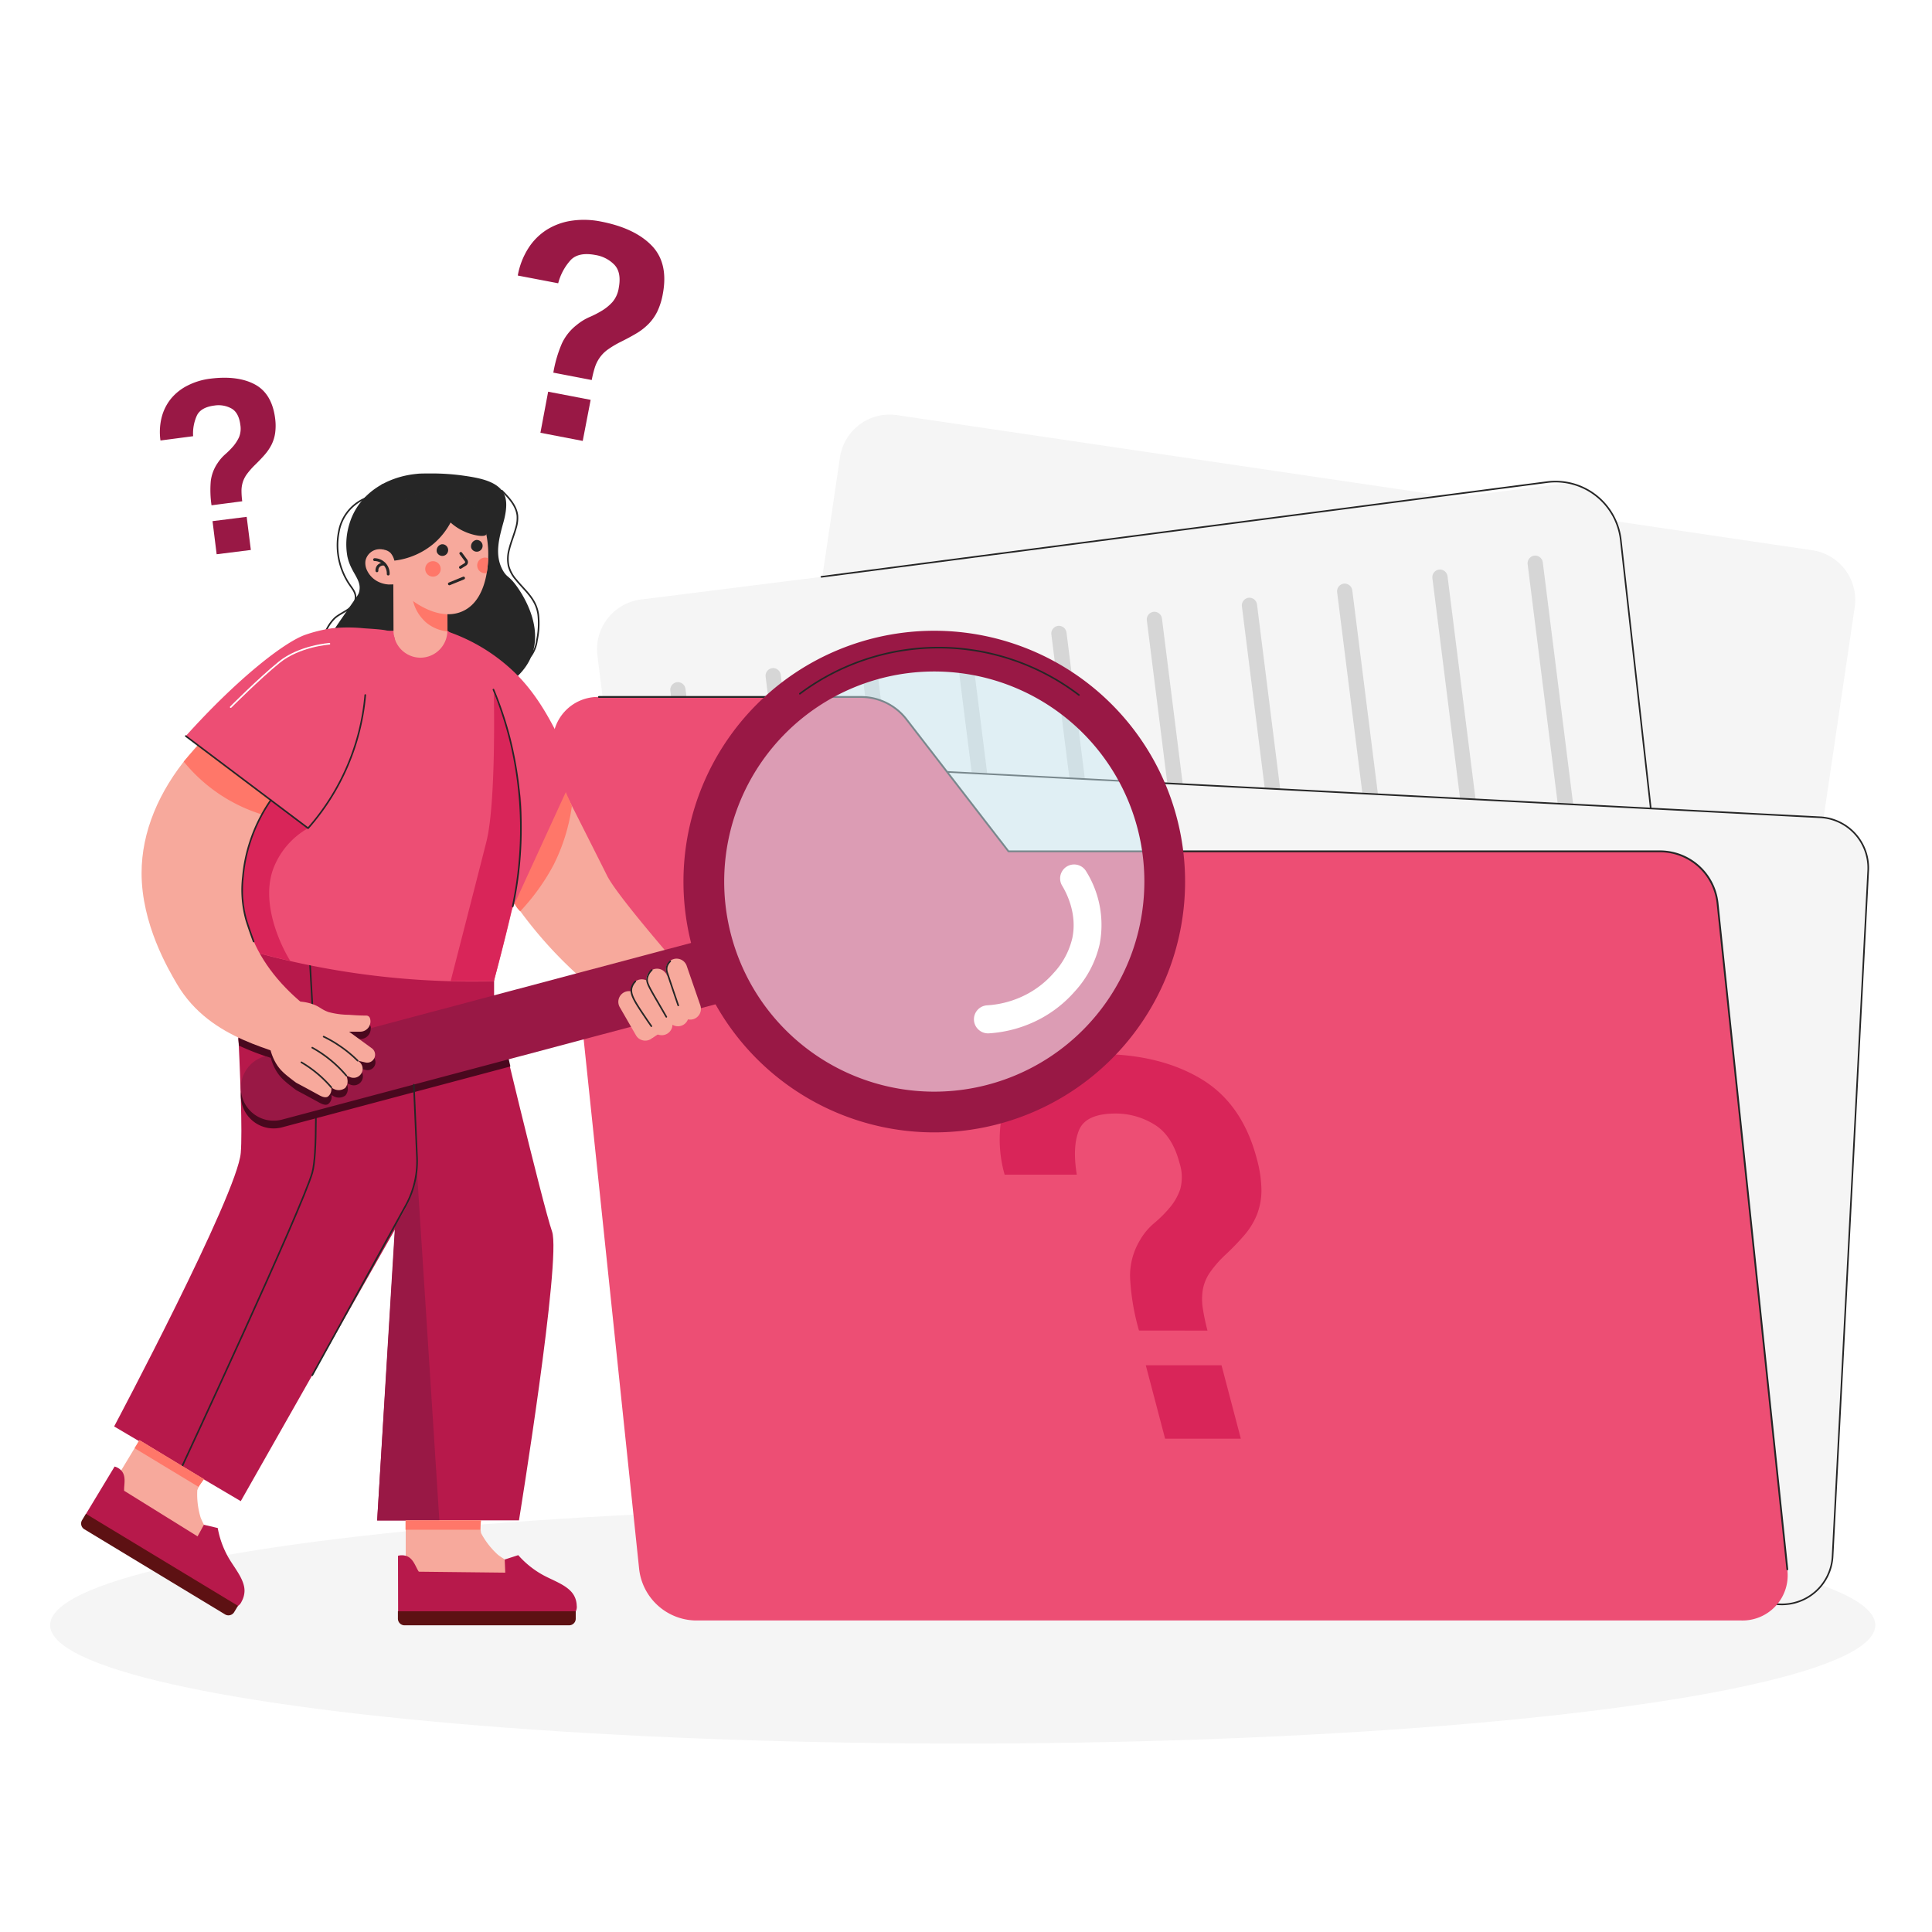 <svg xmlns="http://www.w3.org/2000/svg" viewBox="0 0 500 500"><title>no-search</title><g id="BACKGROUND"><rect width="500" height="500" style="fill:#fff"/></g><g id="OBJECT"><ellipse cx="249.15" cy="420.58" rx="236.18" ry="30.65" style="fill:#f5f5f5"/><path d="M439.88,339.76,203,304.83a13,13,0,0,1-10.95-14.74l25.32-171.66a13,13,0,0,1,14.74-11L469,142.4a13,13,0,0,1,11,14.74L454.62,328.81A13,13,0,0,1,439.88,339.76Z" style="fill:#f5f5f5"/><path d="M428.27,323.25,190.74,353.08a13,13,0,0,1-14.5-11.26L154.61,169.65a13,13,0,0,1,11.27-14.5l237.53-29.83a13,13,0,0,1,14.5,11.26l21.63,172.17A13,13,0,0,1,428.27,323.25Z" style="fill:#f5f5f5"/><path d="M195.69,339.72h0a2,2,0,0,1-2.21-1.71l-20-159.26a2,2,0,0,1,1.72-2.2h0a2,2,0,0,1,2.2,1.71l20,159.26A2,2,0,0,1,195.69,339.72Z" style="fill:#d6d6d6"/><path d="M220.34,336.08h0a2,2,0,0,1-2.2-1.71l-20-159.26a2,2,0,0,1,1.71-2.2h0a2,2,0,0,1,2.2,1.71l20,159.25A2,2,0,0,1,220.34,336.08Z" style="fill:#d6d6d6"/><path d="M245,332.44h0a2,2,0,0,1-2.2-1.72l-20-159.25a2,2,0,0,1,1.71-2.2h0a2,2,0,0,1,2.2,1.71l20,159.25A2,2,0,0,1,245,332.44Z" style="fill:#d6d6d6"/><path d="M269.64,328.79h0a2,2,0,0,1-2.2-1.71l-20-159.25a2,2,0,0,1,1.71-2.21h0a2,2,0,0,1,2.21,1.71l20,159.26A2,2,0,0,1,269.64,328.79Z" style="fill:#d6d6d6"/><path d="M294.3,325.15h0a2,2,0,0,1-2.21-1.71l-20-159.26a2,2,0,0,1,1.71-2.2h0a2,2,0,0,1,2.21,1.71L296,323A2,2,0,0,1,294.3,325.15Z" style="fill:#d6d6d6"/><path d="M319,321.51h0a2,2,0,0,1-2.2-1.71l-20-159.26a2,2,0,0,1,1.71-2.2h0a2,2,0,0,1,2.2,1.71l20,159.25A2,2,0,0,1,319,321.51Z" style="fill:#d6d6d6"/><path d="M343.6,317.87h0a2,2,0,0,1-2.2-1.72l-20-159.25a2,2,0,0,1,1.71-2.2h0a2,2,0,0,1,2.2,1.71l20,159.25A2,2,0,0,1,343.6,317.87Z" style="fill:#d6d6d6"/><path d="M368.25,314.22h0a2,2,0,0,1-2.2-1.71l-20-159.25a2,2,0,0,1,1.71-2.21h0a2,2,0,0,1,2.21,1.72L370,312A2,2,0,0,1,368.25,314.22Z" style="fill:#d6d6d6"/><path d="M392.91,310.58h0a2,2,0,0,1-2.21-1.71l-20-159.26a2,2,0,0,1,1.71-2.2h0a2,2,0,0,1,2.21,1.71l20,159.26A2,2,0,0,1,392.91,310.58Z" style="fill:#d6d6d6"/><path d="M417.56,306.94h0a2,2,0,0,1-2.21-1.71L395.35,146a2,2,0,0,1,1.72-2.2h0a2,2,0,0,1,2.2,1.71l20,159.26A2,2,0,0,1,417.56,306.94Z" style="fill:#d6d6d6"/><path d="M212.58,149.28l187.75-24.5a17,17,0,0,1,19.13,15l9,80.56" style="fill:none;stroke:#262626;stroke-linecap:round;stroke-linejoin:round;stroke-width:0.415px"/><path d="M460.48,415.2,221.69,402.79A13.12,13.12,0,0,1,209.26,389l9.22-177.46a13.14,13.14,0,0,1,13.8-12.44l238.78,12.41a13.14,13.14,0,0,1,12.43,13.8l-9.22,177.46A13.13,13.13,0,0,1,460.48,415.2Z" style="fill:#f5f5f5"/><path d="M460.48,415.2,221.69,402.79A13.12,13.12,0,0,1,209.26,389l9.22-177.46a13.14,13.14,0,0,1,13.8-12.44l238.78,12.41a13.14,13.14,0,0,1,12.43,13.8l-9.22,177.46A13.13,13.13,0,0,1,460.48,415.2Z" style="fill:none;stroke:#262626;stroke-linecap:round;stroke-linejoin:round;stroke-width:0.415px"/><path d="M261,220.33l-26.34-34.08A14.89,14.89,0,0,0,223,180.37H155a11.7,11.7,0,0,0-11.85,13.23l2.8,26.73.11,1,19.36,184.82A15,15,0,0,0,180,419.38h270.7a11.69,11.69,0,0,0,11.85-13.23L444.48,233.56a15,15,0,0,0-14.62-13.23Z" style="fill:#ed4e74"/><path d="M294.77,344.34a60,60,0,0,1-2.31-13.79A17.8,17.8,0,0,1,295,321a16.38,16.38,0,0,1,3.76-4.5,31.86,31.86,0,0,0,4-4,14.82,14.82,0,0,0,2.68-4.72,11.84,11.84,0,0,0-.19-6.82q-1.86-7.11-6.52-9.95a19.06,19.06,0,0,0-10-2.83q-7.69,0-9.47,4.28T278.68,304H260a33.1,33.1,0,0,1-1.06-12.92,19.88,19.88,0,0,1,4-9.88,20.43,20.43,0,0,1,8.67-6.24,34.23,34.23,0,0,1,12.72-2.18q15.68,0,26.43,6.39t14.51,20.76a31.7,31.7,0,0,1,1.19,8.13,17.39,17.39,0,0,1-1.18,6.32,19.21,19.21,0,0,1-3.26,5.3,63.69,63.69,0,0,1-4.91,5.08,29.11,29.11,0,0,0-4,4.58,11.44,11.44,0,0,0-1.82,4.42,15.27,15.27,0,0,0,0,4.87,55.68,55.68,0,0,0,1.21,5.73Zm6.76,28-5-19h19.6l5,19Z" style="fill:#d92559"/><line x1="145.92" y1="220.33" x2="146.03" y2="221.33" style="fill:none;stroke:#262626;stroke-linecap:round;stroke-linejoin:round;stroke-width:0.466px"/><path d="M143.12,193.6" style="fill:none;stroke:#262626;stroke-linecap:round;stroke-linejoin:round;stroke-width:0.466px"/><path d="M462.56,406.15,444.48,233.56a15,15,0,0,0-14.62-13.23H261l-26.34-34.08A14.89,14.89,0,0,0,223,180.37H155" style="fill:none;stroke:#262626;stroke-linecap:round;stroke-linejoin:round;stroke-width:0.466px"/><path d="M446.71,419.38" style="fill:none;stroke:#262626;stroke-linecap:round;stroke-linejoin:round;stroke-width:0.466px"/><path d="M176,419.38" style="fill:none;stroke:#262626;stroke-linecap:round;stroke-linejoin:round;stroke-width:0.466px"/><path d="M161.39,406.15" style="fill:none;stroke:#262626;stroke-linecap:round;stroke-linejoin:round;stroke-width:0.466px"/><path d="M127.87,251.41v7.68s12.54,52.59,15,59.62-8.56,74.75-8.56,74.75H97.61l4.65-75.36L62.31,388.5,29.54,369.16s31.87-60,32.77-70.8S60,237.64,60,237.64Z" style="fill:#b7194b"/><path d="M79.73,241.65s3.71,52.61,1.08,61.86-33.69,76-33.69,76" style="fill:none;stroke:#262626;stroke-linecap:round;stroke-linejoin:round;stroke-width:0.415px"/><path d="M102.24,317q-2.33,38.25-4.63,76.5h16.1l-5.77-89.95a29,29,0,0,1-5.7,13.45Z" style="fill:#991845"/><path d="M96.33,273.24l-5.94-4.34h2.89a2.66,2.66,0,0,0,2.53-3.47,1,1,0,0,0-1-.7c-1.84,0-3.38-.12-4.51-.2a20.94,20.94,0,0,1-5.27-.71c-1.93-.69-2.19-1.37-4.16-2.06a12,12,0,0,0-3.2-.64A46.47,46.47,0,0,1,67.2,248.55l-5.48,20.13c-.14,0,.18,1.84.09,1.91a64.93,64.93,0,0,0,8.28,3.19,12.88,12.88,0,0,0,1.46,3.46c1.15,1.86,2.43,2.84,4.86,4.7.48.37.11.06,6.1,3.35.57.31,1.62.89,2.38.47a2.31,2.31,0,0,0,.88-1.38,2.67,2.67,0,0,0,0-1.05,3.15,3.15,0,0,0,.63.4,2.79,2.79,0,0,0,3-.23,2.63,2.63,0,0,0,.58-2.14,3.15,3.15,0,0,0-.33-1.07l1.06.43A2.34,2.34,0,0,0,93,280.4a2.31,2.31,0,0,0,0-3.69l-.37-.28,2,.47a2.05,2.05,0,0,0,1.68-3.66Z" style="fill:#49081e"/><path d="M125.68,164.39s28.24,55.79,31.42,62.21S183.47,259,183.47,259l-14.65,9.64L150.05,252.8a110,110,0,0,1-12.12-12.73c-22.36-27.61-26.05-59.69-26.47-77.45Z" style="fill:#f7a99c"/><path d="M148,208.59a48.6,48.6,0,0,1-4.74,15.26,55.58,55.58,0,0,1-8.63,12,6.81,6.81,0,0,1-2.09-4,6.71,6.71,0,0,1,.69-4L145,201.78Z" style="fill:#ff7769"/><path d="M99,125.49a18.19,18.19,0,0,1-4.9,3.68,11.51,11.51,0,0,0-6.39,8.33,18,18,0,0,0,.62,9.5,18.19,18.19,0,0,0,2.19,4.36c.91,1.31,1.84,2.34,1.38,4.08-.62,2.33-3.77,3.07-5.36,4.62a10.94,10.94,0,0,0-3.11,7.4,8.9,8.9,0,0,0,1,4.79,11.66,11.66,0,0,0,4.52,3.92c1.87,1.09,3.68,2.27,5.59,3.27" style="fill:none;stroke:#262626;stroke-linecap:round;stroke-linejoin:round;stroke-width:0.415px"/><path d="M129.9,127c1.81,1.83,3.73,3.87,4,6.44a8.7,8.7,0,0,1-.36,3.12c-.5,1.86-1.26,3.63-1.73,5.5a9.28,9.28,0,0,0-.19,4.41,9,9,0,0,0,1.9,3.52c2.43,3,5.22,5,5.78,9.07a20.84,20.84,0,0,1-.34,6.63,8.83,8.83,0,0,1-1.41,3.85c-1.55,2-4.46,2.71-6.82,3.19" style="fill:none;stroke:#262626;stroke-linecap:round;stroke-linejoin:round;stroke-width:0.415px"/><path d="M112.06,122.53c-1.88,0-3.52,0-4.13.1-7.85.72-15.2,5.14-17.52,13a17.8,17.8,0,0,0-.52,8.32c.89,4.35,3.81,6,3.07,9.16-.15.65-.35.92-1.85,3.07-3.4,4.91-5.11,7.38-5.27,7.8-1.48,3.95,0,8.73,2.37,11.59a13.91,13.91,0,0,0,6.32,4.31c4.9,1.7,19.74,7.62,33.27-.46,3.35-2,8.86-5.29,10.32-11.47,1.8-7.61-3.6-15.12-4.43-16.28-2-2.76-2.42-2.11-3.52-4-2.28-4-1-8.42.14-12.58s.71-6.26,0-7.52c-1.88-3.29-7-4-11.08-4.57A60,60,0,0,0,112.06,122.53Z" style="fill:#262626"/><path d="M115.81,163.43a46.63,46.63,0,0,1,18.83,12.08c5.16,5.54,8.31,11.89,10.67,16.62,1.55,3.13,2.67,5.83,3.44,7.8l-16.47,35.89Z" style="fill:#ed4e74"/><path d="M101.81,163.23h14s18.61,13.66,22.68,25.58-10.68,65.13-10.68,65.13a211.55,211.55,0,0,1-79.73-13.31c2.59-12.21,5.31-22.46,7.57-30.27,6.36-22,10.24-28.83,15.82-34.39a44.31,44.31,0,0,1,11.91-8.51A43.28,43.28,0,0,1,101.81,163.23Z" style="fill:#ed4e74"/><path d="M127.8,179.41s.66,28.25-1.94,38.5-9.23,36-9.23,36h11.18s6.08-22.81,6.54-28.54,1.08-15.6.31-19.84-2.35-13.25-3.4-16.94A91.17,91.17,0,0,0,127.8,179.41Z" style="fill:#d92559"/><path d="M79.73,214.34a20.29,20.29,0,0,0-9.13,10.83c-3.56,10.46,4.13,23,4.57,23.56l-23.83-5.91s.61-17,2.52-23.23S65,203.26,65,203.26Z" style="fill:#d92559"/><path d="M108.84,170.21h0a7,7,0,0,1-7-7l-.06-15.07,14,0,0,15.07A7,7,0,0,1,108.84,170.21Z" style="fill:#f7a99c"/><path d="M115.8,159l-9.13-4.69a10.79,10.79,0,0,0,3.87,7,10.36,10.36,0,0,0,5.27,2.11Z" style="fill:#ff7769"/><path d="M101.41,143.49c0-.23-.64-.57-.83-.69a4.15,4.15,0,0,0-1-.47,4.09,4.09,0,0,0-2.14-.11,3.77,3.77,0,0,0-2.86,2.93,4.32,4.32,0,0,0,.41,2.47,6.28,6.28,0,0,0,2.55,2.75,7,7,0,0,0,3,.89,17.93,17.93,0,0,0,2.34-.12C102.4,148.59,101.9,146,101.41,143.49Z" style="fill:#f7a99c"/><path d="M99.49,143.64a18,18,0,0,0,6.5,11.24c1,.77,7.53,5.91,13.52,3.4,7.7-3.22,6.86-15.86,6.8-16.54-.18-2.32-.72-9.13-6.37-12.77a13.56,13.56,0,0,0-18.71,4.32A14.74,14.74,0,0,0,99.49,143.64Z" style="fill:#f7a99c"/><path d="M121.94,141.75a1.52,1.52,0,1,0,1.26-2A1.68,1.68,0,0,0,121.94,141.75Z" style="fill:#262626"/><path d="M113.05,142.86a1.51,1.51,0,1,0,1.25-2A1.66,1.66,0,0,0,113.05,142.86Z" style="fill:#262626"/><path d="M119.26,143.22l1.36,1.84a.72.72,0,0,1-.2,1l-1.25.77" style="fill:none;stroke:#262626;stroke-linecap:round;stroke-linejoin:round;stroke-width:0.733px"/><path d="M110.07,147.51a2,2,0,1,0,1.75-2.26A2,2,0,0,0,110.07,147.51Z" style="fill:#ff7769"/><path d="M100.47,148.56a3.58,3.58,0,0,0-3.53-3.73" style="fill:none;stroke:#262626;stroke-linecap:round;stroke-linejoin:round;stroke-width:0.733px"/><path d="M99.41,146a1.73,1.73,0,0,0-1.45.49,1.66,1.66,0,0,0-.41,1.23" style="fill:none;stroke:#262626;stroke-linecap:round;stroke-linejoin:round;stroke-width:0.733px"/><path d="M99.31,142.26a3.15,3.15,0,0,1,1.75.83,4.53,4.53,0,0,1,1,2,19.3,19.3,0,0,0,10.3-4.5,18.89,18.89,0,0,0,4.25-5.36,13.62,13.62,0,0,0,3.72,2.39c2.28,1,5.14,1.46,5.52.69a4,4,0,0,0-.16-1.38,9,9,0,0,0-.26-1.16,13.59,13.59,0,0,0-4.52-6.3,12.91,12.91,0,0,0-2.93-1.73,14.22,14.22,0,0,0-11.89.7,15.67,15.67,0,0,0-6.39,7,12.49,12.49,0,0,0-.88,3.73,6.14,6.14,0,0,0,.21,2.35A5.07,5.07,0,0,0,99.31,142.26Z" style="fill:#262626"/><path d="M125.26,144.32a2,2,0,0,1,1.08.16,27.07,27.07,0,0,1-.38,3.8l-.19.05a2,2,0,0,1-.51-4Z" style="fill:#ff7769"/><line x1="119.97" y1="149.6" x2="116.3" y2="151.1" style="fill:none;stroke:#262626;stroke-linecap:round;stroke-linejoin:round;stroke-width:0.733px"/><path d="M128.3,259.48,68.64,275.35A8.48,8.48,0,1,0,73,291.75L132.09,276Z" style="fill:#49081e"/><path d="M62.62,283.73h0a8.48,8.48,0,0,1,6-10.38l117-31.12L190,258.62,73,289.75A8.49,8.49,0,0,1,62.62,283.73Z" style="fill:#991845"/><path d="M96.33,273.24l-5.94-4.34h2.89a2.66,2.66,0,0,0,2.53-3.47,1,1,0,0,0-1-.7c-1.84,0-3.38-.12-4.51-.2a20.94,20.94,0,0,1-5.27-.71c-1.93-.69-2.19-1.37-4.16-2.06a12,12,0,0,0-3.2-.64c-.57-.49-1.13-1-1.68-1.51L68.6,273.27l1.49.51a12.88,12.88,0,0,0,1.46,3.46c1.15,1.86,2.43,2.84,4.86,4.7.48.37.11.06,6.1,3.35.57.31,1.62.89,2.38.47a2.31,2.31,0,0,0,.88-1.38,2.67,2.67,0,0,0,0-1.05,3.15,3.15,0,0,0,.63.4,2.79,2.79,0,0,0,3-.23,2.63,2.63,0,0,0,.58-2.14,3.15,3.15,0,0,0-.33-1.07l1.06.43A2.34,2.34,0,0,0,93,280.4a2.31,2.31,0,0,0,0-3.69l-.37-.28,2,.47a2.05,2.05,0,0,0,1.68-3.66Z" style="fill:#49081e"/><path d="M80.64,172.68c-26.19,11.22-44,32-44,53.28,0,13.17,6.9,24.87,9.17,28.73,8.79,14.94,26.15,16.78,32.38,20.24l7.08-10.15c-15.33-9.8-24.76-23.49-22-40.66C66.69,202.2,86.15,192.31,88,191.41Z" style="fill:#f7a99c"/><path d="M51.88,192.12l19.43,13.26-3.52,5.4A42.1,42.1,0,0,1,47.55,197.1Z" style="fill:#ff7769"/><path d="M48.08,190.49l31.65,23.85C87.4,198.57,93.35,187,97.61,179c1.86-3.52,6.59-12.42,3.79-15.25-.72-.72-2.89-.86-7.23-1.15a40.46,40.46,0,0,0-8.25,0,37.12,37.12,0,0,0-6.81,1.65C73.77,166.06,61.64,175.42,48.08,190.49Z" style="fill:#ed4e74"/><path d="M105,393.46V417.8h39l-1-7s-12.24-6.87-14.14-8.43a20.56,20.56,0,0,1-4.35-5.58,8.69,8.69,0,0,1,0-3.33Z" style="fill:#f7a99c"/><path d="M103,402.64a3.68,3.68,0,0,1,2,0c2,.56,2.52,2.87,3.39,4.11l22.37.25-.14-3.4,3.5-1.13a23.87,23.87,0,0,0,6.6,5.25c2.76,1.47,6.33,2.63,7.78,5.11a5.61,5.61,0,0,1,.75,2.65,2.63,2.63,0,0,1-.61,2.11,2.1,2.1,0,0,1-1.36.51l-43.33-.27a.92.92,0,0,1-.92-.92Z" style="fill:#b7194b"/><path d="M103,417h46a0,0,0,0,1,0,0v1.91a1.72,1.72,0,0,1-1.72,1.72H104.7a1.72,1.72,0,0,1-1.72-1.72V417A0,0,0,0,1,103,417Z" style="fill:#5d1113"/><polygon points="104.95 393.46 124.46 393.46 124.29 395.89 104.95 395.89 104.95 393.46" style="fill:#ff7769"/><path d="M36.09,372.71,23.5,393.52l33.38,20.2,2.75-6.52S52.72,395,51.9,392.67a20.53,20.53,0,0,1-.84-7,8.74,8.74,0,0,1,1.72-2.85Z" style="fill:#f7a99c"/><path d="M29.66,379.54a3.63,3.63,0,0,1,1.7,1c1.42,1.52.67,3.76.77,5.27l19,11.8c.55-1,1.1-2,1.64-3l3.58.84a23.87,23.87,0,0,0,2.93,7.92c1.6,2.68,4.05,5.52,4,8.4a5.81,5.81,0,0,1-.73,2.66A2.67,2.67,0,0,1,61,415.91a2.11,2.11,0,0,1-1.43-.27L22.6,393a.91.91,0,0,1-.31-1.26Z" style="fill:#b7194b"/><path d="M18,403.43H64a0,0,0,0,1,0,0v1.91a1.72,1.72,0,0,1-1.72,1.72H19.71A1.72,1.72,0,0,1,18,405.34v-1.91A0,0,0,0,1,18,403.43Z" transform="translate(215.7 37.3) rotate(31.18)" style="fill:#5d1113"/><polygon points="36.09 372.71 52.78 382.8 51.38 384.8 34.84 374.79 36.09 372.71" style="fill:#ff7769"/><path d="M94.53,179.87a59.72,59.72,0,0,1-4.59,18.32,60.2,60.2,0,0,1-10.21,16.15L48.08,190.49" style="fill:none;stroke:#262626;stroke-linecap:round;stroke-linejoin:round;stroke-width:0.415px"/><path d="M127.7,178.47A91.75,91.75,0,0,1,132,191.42a96.16,96.16,0,0,1,.69,43.14" style="fill:none;stroke:#262626;stroke-linecap:round;stroke-linejoin:round;stroke-width:0.415px"/><path d="M85.25,166.61s-7.77.54-13,4.79S59.71,183,59.71,183" style="fill:none;stroke:#fff;stroke-linecap:round;stroke-linejoin:round;stroke-width:0.415px"/><path d="M70.09,207.07A41.37,41.37,0,0,0,64.69,218a39.63,39.63,0,0,0-1.81,8.87A29.23,29.23,0,0,0,63.7,238c.56,1.89,1.94,5.66,1.94,5.66h0" style="fill:none;stroke:#262626;stroke-linecap:round;stroke-linejoin:round;stroke-width:0.415px"/><path d="M69.62,269.29a13.3,13.3,0,0,0,1.87,6c1.15,1.87,2.43,2.85,4.86,4.7.48.37.11.07,6.11,3.36.56.31,1.62.89,2.37.47a2.37,2.37,0,0,0,.88-1.38,2.67,2.67,0,0,0,0-1.05,3.15,3.15,0,0,0,.63.4,2.79,2.79,0,0,0,3-.23,2.63,2.63,0,0,0,.58-2.14,3.07,3.07,0,0,0-.33-1.07l1.07.43a2.32,2.32,0,0,0,2.27-.32h0a2.32,2.32,0,0,0,0-3.7l-.37-.27,2,.47a2,2,0,0,0,2.08-.75h0a2.05,2.05,0,0,0-.41-2.92L90.34,267h2.88a2.66,2.66,0,0,0,2.53-3.47h0a1,1,0,0,0-.94-.7c-1.85,0-3.38-.12-4.52-.2a20.94,20.94,0,0,1-5.27-.71c-1.93-.69-2.19-1.38-4.16-2.06a12.22,12.22,0,0,0-4.15-.67Z" style="fill:#f7a99c"/><path d="M85.73,281.39A30.31,30.31,0,0,0,78,274.93" style="fill:none;stroke:#262626;stroke-linecap:round;stroke-linejoin:round;stroke-width:0.415px"/><path d="M89.61,278.35a32,32,0,0,0-3.87-3.84,31.08,31.08,0,0,0-4.93-3.37" style="fill:none;stroke:#262626;stroke-linecap:round;stroke-linejoin:round;stroke-width:0.415px"/><path d="M92.55,274.49a32.18,32.18,0,0,0-5-4.05,30.53,30.53,0,0,0-3.79-2.16" style="fill:none;stroke:#262626;stroke-linecap:round;stroke-linejoin:round;stroke-width:0.415px"/><path d="M80.81,355.91,105,312a23.77,23.77,0,0,0,2.92-12.49l-.82-18.78" style="fill:none;stroke:#262626;stroke-linecap:round;stroke-linejoin:round;stroke-width:0.415px"/><path d="M168.38,268.94h0a2.78,2.78,0,0,1-3.79-1l-4.19-7.27a2.77,2.77,0,0,1,1-3.79h0a2.78,2.78,0,0,1,3.79,1l4.2,7.27A2.78,2.78,0,0,1,168.38,268.94Z" style="fill:#f7a99c"/><path d="M172.65,267.54h0a2.78,2.78,0,0,1-3.79-1l-5.15-8.93a2.78,2.78,0,0,1,1-3.79h0a2.78,2.78,0,0,1,3.79,1l5.16,8.92A2.78,2.78,0,0,1,172.65,267.54Z" style="fill:#f7a99c"/><path d="M176.85,265.22h0a2.77,2.77,0,0,1-3.79-1l-5.41-9.36a2.78,2.78,0,0,1,1-3.79h0a2.78,2.78,0,0,1,3.79,1l5.4,9.36A2.77,2.77,0,0,1,176.85,265.22Z" style="fill:#f7a99c"/><path d="M179.54,263.72h0A2.78,2.78,0,0,1,176,262l-3.52-10.22a2.78,2.78,0,0,1,1.72-3.53h0a2.76,2.76,0,0,1,3.52,1.72l3.53,10.22A2.78,2.78,0,0,1,179.54,263.72Z" style="fill:#f7a99c"/><path d="M164.42,254a3.64,3.64,0,0,0-.95,1.62c-.46,1.7.88,3.74,3.58,7.74.61.91,1.52,2.21,1.52,2.21h0" style="fill:none;stroke:#262626;stroke-linecap:round;stroke-linejoin:round;stroke-width:0.415px"/><path d="M168.67,251.05a3.94,3.94,0,0,0-1.16,2c-.24,1.15.23,2,2.85,6.5l2.08,3.6h0" style="fill:none;stroke:#262626;stroke-linecap:round;stroke-linejoin:round;stroke-width:0.415px"/><path d="M173.45,248.79a2.89,2.89,0,0,0-.89,1.5,2.84,2.84,0,0,0,.14,1.53c.45,1.33,1.45,4.36,2.83,8.37" style="fill:none;stroke:#262626;stroke-linecap:round;stroke-linejoin:round;stroke-width:0.415px"/><circle cx="241.79" cy="228.15" r="58.1" transform="translate(-67.19 105.48) rotate(-21.68)" style="fill:#cdebf5;opacity:0.5"/><path d="M241.79,163.24a64.91,64.91,0,1,0,64.91,64.91A64.92,64.92,0,0,0,241.79,163.24Zm0,119.28a54.37,54.37,0,1,1,54.37-54.37A54.38,54.38,0,0,1,241.79,282.52Z" style="fill:#991845"/><path d="M253.26,266.49a3.62,3.62,0,0,1,2.2-6.31,25.37,25.37,0,0,0,10.36-2.92,24.36,24.36,0,0,0,6.87-5.46,19.83,19.83,0,0,0,4.82-9c1.32-6.24-1.44-11.64-2.68-13.67a3.62,3.62,0,0,1,6.17-3.78,26.24,26.24,0,0,1,3.59,19,26.91,26.91,0,0,1-6.41,12.2,31.64,31.64,0,0,1-8.94,7.11,32.74,32.74,0,0,1-13.34,3.77A3.64,3.64,0,0,1,253.26,266.49Z" style="fill:#fff"/><path d="M207,179.54a59.95,59.95,0,0,1,72.23.33" style="fill:none;stroke:#262626;stroke-linecap:round;stroke-linejoin:round;stroke-width:0.415px"/><path d="M143.2,96.44a33.19,33.19,0,0,1,2.22-7.56,13,13,0,0,1,3.87-4.81,13.92,13.92,0,0,1,3.24-2,25.07,25.07,0,0,0,3.27-1.68,12.12,12.12,0,0,0,2.7-2.22,7.28,7.28,0,0,0,1.63-3.64q.76-4-1.12-6A8.75,8.75,0,0,0,154.12,66c-2.87-.55-5-.14-6.38,1.25a14.25,14.25,0,0,0-3.28,6.06l-10.46-2a19.51,19.51,0,0,1,2.69-7,15.58,15.58,0,0,1,4.75-4.81,16.61,16.61,0,0,1,6.44-2.37,22.11,22.11,0,0,1,7.66.21q8.76,1.7,13.14,6.24t2.84,12.58a17.72,17.72,0,0,1-1.4,4.44,12.34,12.34,0,0,1-2.27,3.23,15.68,15.68,0,0,1-3.16,2.46c-1.21.72-2.55,1.44-4,2.16a24.53,24.53,0,0,0-3.37,2,8.72,8.72,0,0,0-2.14,2.15,9.37,9.37,0,0,0-1.26,2.58,28.86,28.86,0,0,0-.78,3.17ZM139.86,112l2-10.63,11,2.11-2.05,10.63Z" style="fill:#991845"/><path d="M54.74,130.77a27.17,27.17,0,0,1-.19-6.29,10.53,10.53,0,0,1,1.75-4.61,11.2,11.2,0,0,1,2-2.31,21.36,21.36,0,0,0,2.07-2.08,10.41,10.41,0,0,0,1.5-2.35,5.91,5.91,0,0,0,.33-3.17q-.41-3.21-2.33-4.26a6.93,6.93,0,0,0-4.35-.75c-2.31.29-3.83,1.13-4.54,2.53a11.23,11.23,0,0,0-1,5.41L41.53,114a15.64,15.64,0,0,1,.31-6,12.64,12.64,0,0,1,2.42-4.83,13.28,13.28,0,0,1,4.29-3.39A17.65,17.65,0,0,1,54.42,98c4.71-.59,8.56-.1,11.52,1.48s4.73,4.53,5.27,8.85a14.13,14.13,0,0,1,0,3.72,10,10,0,0,1-.92,3,12.67,12.67,0,0,1-1.8,2.65c-.73.84-1.58,1.73-2.52,2.64a19.78,19.78,0,0,0-2.07,2.36,7.21,7.21,0,0,0-1.09,2.16,7.54,7.54,0,0,0-.31,2.27,21.36,21.36,0,0,0,.19,2.6Zm1.33,12.67L55,134.87l8.84-1.11,1.08,8.57Z" style="fill:#991845"/></g></svg>
